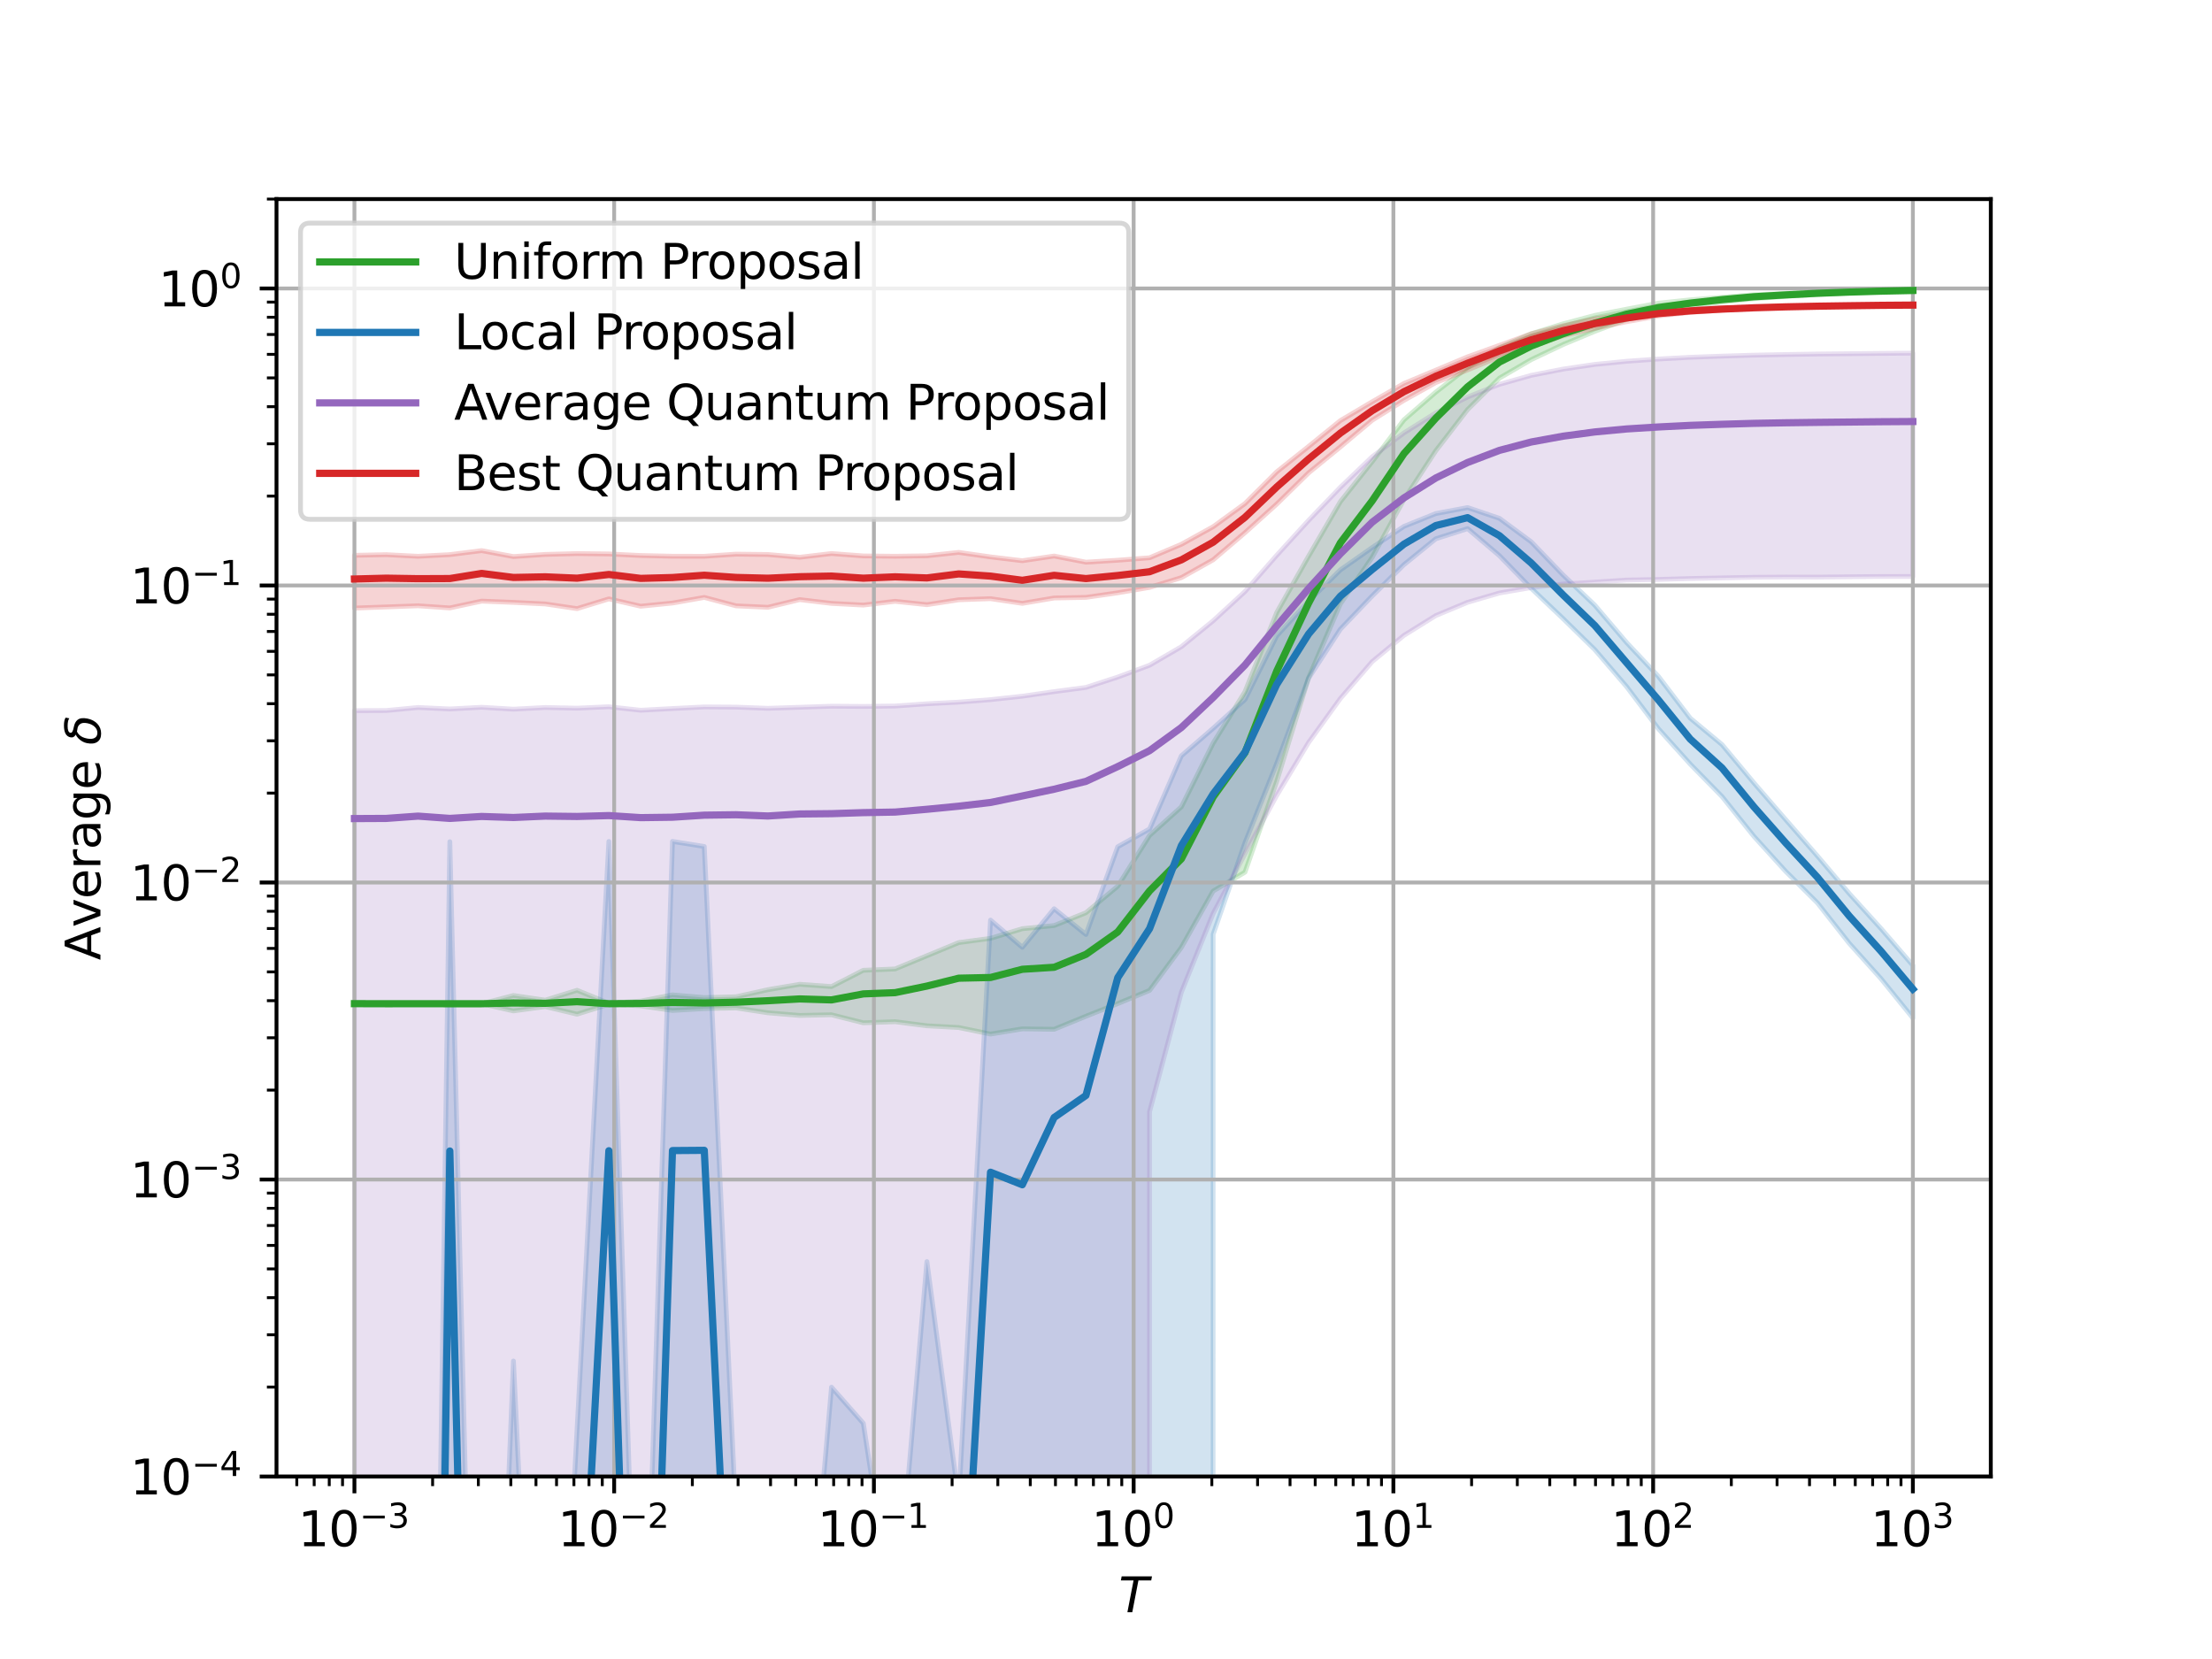 <?xml version="1.0" encoding="utf-8" standalone="no"?>
<!DOCTYPE svg PUBLIC "-//W3C//DTD SVG 1.1//EN"
  "http://www.w3.org/Graphics/SVG/1.1/DTD/svg11.dtd">
<svg xmlns:xlink="http://www.w3.org/1999/xlink" width="460.8pt" height="345.6pt" viewBox="0 0 460.8 345.6" xmlns="http://www.w3.org/2000/svg" version="1.1">
 <defs>
  <style type="text/css">*{stroke-linejoin: round; stroke-linecap: butt}</style>
 </defs>
 <g id="figure_1">
  <g id="patch_1">
   <path d="M 0 345.6 
L 460.8 345.6 
L 460.8 0 
L 0 0 
z
" style="fill: #ffffff"/>
  </g>
  <g id="axes_1">
   <g id="patch_2">
    <path d="M 57.6 307.584 
L 414.72 307.584 
L 414.72 41.472 
L 57.6 41.472 
z
" style="fill: #ffffff"/>
   </g>
   <g id="PolyCollection_1">
    <defs>
     <path id="made7aadeff" d="M 73.833 -136.7 
L 73.833 -136.338 
L 80.458 -136.501 
L 87.084 -136.46 
L 93.71 -136.501 
L 100.335 -136.501 
L 106.961 -135.008 
L 113.586 -135.92 
L 120.212 -134.324 
L 126.838 -136.413 
L 133.463 -136.062 
L 140.089 -135.105 
L 146.714 -135.492 
L 153.34 -135.635 
L 159.966 -134.613 
L 166.591 -134.063 
L 173.217 -134.203 
L 179.842 -132.528 
L 186.468 -132.76 
L 193.094 -131.908 
L 199.719 -131.544 
L 206.345 -130.191 
L 212.97 -131.27 
L 219.596 -131.178 
L 226.222 -133.892 
L 232.847 -136.533 
L 239.473 -139.272 
L 246.098 -148.226 
L 252.724 -159.976 
L 259.35 -163.905 
L 265.975 -182.846 
L 272.601 -204.387 
L 279.226 -219.803 
L 285.852 -229.493 
L 292.478 -241.545 
L 299.103 -251.687 
L 305.729 -260.28 
L 312.354 -266.824 
L 318.98 -270.679 
L 325.606 -273.821 
L 332.231 -276.579 
L 338.857 -279.059 
L 345.482 -280.573 
L 352.108 -281.748 
L 358.734 -282.681 
L 365.359 -283.364 
L 371.985 -283.861 
L 378.61 -284.29 
L 385.236 -284.57 
L 391.862 -284.815 
L 398.487 -284.998 
L 398.487 -285.181 
L 398.487 -285.181 
L 391.862 -285.082 
L 385.236 -284.941 
L 378.61 -284.714 
L 371.985 -284.468 
L 365.359 -284.194 
L 358.734 -283.682 
L 352.108 -283.137 
L 345.482 -282.446 
L 338.857 -281.201 
L 332.231 -279.897 
L 325.606 -278.14 
L 318.98 -276.074 
L 312.354 -273.162 
L 305.729 -269.039 
L 299.103 -263.916 
L 292.478 -258.154 
L 285.852 -249.429 
L 279.226 -241.108 
L 272.601 -229.739 
L 265.975 -218.02 
L 259.35 -201.494 
L 252.724 -190.805 
L 246.098 -177.518 
L 239.473 -171.559 
L 232.847 -160.995 
L 226.222 -155.465 
L 219.596 -152.791 
L 212.97 -152.138 
L 206.345 -150.133 
L 199.719 -149.243 
L 193.094 -146.502 
L 186.468 -143.752 
L 179.842 -143.474 
L 173.217 -140.08 
L 166.591 -140.557 
L 159.966 -139.43 
L 153.34 -137.952 
L 146.714 -137.785 
L 140.089 -138.345 
L 133.463 -137.054 
L 126.838 -136.608 
L 120.212 -139.31 
L 113.586 -137.246 
L 106.961 -138.22 
L 100.335 -136.501 
L 93.71 -136.501 
L 87.084 -136.551 
L 80.458 -136.501 
L 73.833 -136.7 
z
" style="stroke: #2ca02c; stroke-opacity: 0.2"/>
    </defs>
    <g clip-path="url(#p0e38134623)">
     <use xlink:href="#made7aadeff" x="0" y="345.6" style="fill: #2ca02c; fill-opacity: 0.2; stroke: #2ca02c; stroke-opacity: 0.2"/>
    </g>
   </g>
   <g id="PolyCollection_2">
    <path d="M 73.833 574.891 
L 73.833 61931.788 
L 80.458 61931.788 
L 87.084 61931.788 
L 93.71 61931.788 
L 100.335 61931.788 
L 106.961 61931.788 
L 113.586 61931.788 
L 120.212 61931.788 
L 126.838 61931.788 
L 133.463 61931.788 
L 140.089 61931.788 
L 146.714 61931.788 
L 153.34 61931.788 
L 159.966 61931.788 
L 166.591 61931.788 
L 173.217 61931.788 
L 179.842 61931.788 
L 186.468 61931.788 
L 193.094 61931.788 
L 199.719 61931.788 
L 206.345 61931.788 
L 212.97 61931.788 
L 219.596 61931.788 
L 226.222 61931.788 
L 232.847 61931.788 
L 239.473 61931.788 
L 246.098 61931.788 
L 252.724 194.631 
L 259.35 175.574 
L 265.975 159.011 
L 272.601 141.296 
L 279.226 131.074 
L 285.852 124.145 
L 292.478 117.628 
L 299.103 112.24 
L 305.729 110.122 
L 312.354 115.756 
L 318.98 122.558 
L 325.606 128.861 
L 332.231 135.342 
L 338.857 143.054 
L 345.482 151.821 
L 352.108 159.179 
L 358.734 165.943 
L 365.359 174.216 
L 371.985 181.518 
L 378.61 188.095 
L 385.236 196.517 
L 391.862 203.9 
L 398.487 212.079 
L 398.487 201.114 
L 398.487 201.114 
L 391.862 193.449 
L 385.236 186.138 
L 378.61 178.32 
L 371.985 170.73 
L 365.359 163.074 
L 358.734 155.116 
L 352.108 149.609 
L 345.482 140.911 
L 338.857 133.86 
L 332.231 126.076 
L 325.606 119.762 
L 318.98 112.869 
L 312.354 107.975 
L 305.729 105.732 
L 299.103 106.98 
L 292.478 109.651 
L 285.852 114.068 
L 279.226 118.723 
L 272.601 125.228 
L 265.975 132.437 
L 259.35 145.719 
L 252.724 151.715 
L 246.098 157.447 
L 239.473 172.689 
L 232.847 176.395 
L 226.222 194.668 
L 219.596 189.308 
L 212.97 197.338 
L 206.345 191.673 
L 199.719 312.486 
L 193.094 262.812 
L 186.468 339.449 
L 179.842 296.485 
L 173.217 288.977 
L 166.591 365.122 
L 159.966 323.342 
L 153.34 316.351 
L 146.714 176.337 
L 140.089 175.281 
L 133.463 381.227 
L 126.838 175.287 
L 120.212 297.833 
L 113.586 421.78 
L 106.961 283.527 
L 100.335 446.839 
L 93.71 175.343 
L 87.084 626.989 
L 80.458 499.422 
L 73.833 574.891 
z
" clip-path="url(#p0e38134623)" style="fill: #1f77b4; fill-opacity: 0.2; stroke: #1f77b4; stroke-opacity: 0.2"/>
   </g>
   <g id="PolyCollection_3">
    <path d="M 73.833 148.043 
L 73.833 61931.788 
L 80.458 61931.788 
L 87.084 61931.788 
L 93.71 61931.788 
L 100.335 61931.788 
L 106.961 61931.788 
L 113.586 61931.788 
L 120.212 61931.788 
L 126.838 61931.788 
L 133.463 61931.788 
L 140.089 61931.788 
L 146.714 61931.788 
L 153.34 61931.788 
L 159.966 61931.788 
L 166.591 61931.788 
L 173.217 61931.788 
L 179.842 61931.788 
L 186.468 61931.788 
L 193.094 61931.788 
L 199.719 61931.788 
L 206.345 61931.788 
L 212.97 61931.788 
L 219.596 61931.788 
L 226.222 61931.788 
L 232.847 61931.788 
L 239.473 231.616 
L 246.098 206.708 
L 252.724 190.283 
L 259.35 177.891 
L 265.975 165.689 
L 272.601 154.676 
L 279.226 145.506 
L 285.852 137.829 
L 292.478 132.352 
L 299.103 128.236 
L 305.729 125.471 
L 312.354 123.534 
L 318.98 122.403 
L 325.606 121.676 
L 332.231 121.266 
L 338.857 120.837 
L 345.482 120.709 
L 352.108 120.516 
L 358.734 120.384 
L 365.359 120.259 
L 371.985 120.215 
L 378.61 120.226 
L 385.236 120.156 
L 391.862 120.098 
L 398.487 120.088 
L 398.487 73.565 
L 398.487 73.565 
L 391.862 73.615 
L 385.236 73.682 
L 378.61 73.748 
L 371.985 73.853 
L 365.359 73.984 
L 358.734 74.188 
L 352.108 74.432 
L 345.482 74.789 
L 338.857 75.257 
L 332.231 75.914 
L 325.606 76.888 
L 318.98 78.19 
L 312.354 80.06 
L 305.729 82.701 
L 299.103 86.018 
L 292.478 90.168 
L 285.852 95.156 
L 279.226 101.508 
L 272.601 108.409 
L 265.975 115.667 
L 259.35 123.225 
L 252.724 129.319 
L 246.098 134.719 
L 239.473 138.583 
L 232.847 141.044 
L 226.222 143.203 
L 219.596 144.076 
L 212.97 145.032 
L 206.345 145.747 
L 199.719 146.265 
L 193.094 146.611 
L 186.468 147.078 
L 179.842 147.158 
L 173.217 147.115 
L 166.591 147.336 
L 159.966 147.551 
L 153.34 147.305 
L 146.714 147.264 
L 140.089 147.598 
L 133.463 147.957 
L 126.838 147.225 
L 120.212 147.522 
L 113.586 147.381 
L 106.961 147.73 
L 100.335 147.333 
L 93.71 147.691 
L 87.084 147.38 
L 80.458 148.017 
L 73.833 148.043 
z
" clip-path="url(#p0e38134623)" style="fill: #9467bd; fill-opacity: 0.2; stroke: #9467bd; stroke-opacity: 0.2"/>
   </g>
   <g id="PolyCollection_4">
    <defs>
     <path id="m98406ab8fe" d="M 73.833 -229.92 
L 73.833 -218.928 
L 80.458 -219.16 
L 87.084 -219.401 
L 93.71 -218.953 
L 100.335 -220.375 
L 106.961 -220.112 
L 113.586 -219.783 
L 120.212 -218.809 
L 126.838 -220.84 
L 133.463 -219.309 
L 140.089 -219.976 
L 146.714 -221.144 
L 153.34 -219.387 
L 159.966 -219.087 
L 166.591 -220.69 
L 173.217 -219.901 
L 179.842 -219.548 
L 186.468 -220.336 
L 193.094 -219.632 
L 199.719 -220.652 
L 206.345 -220.884 
L 212.97 -219.907 
L 219.596 -221.026 
L 226.222 -221.152 
L 232.847 -222.109 
L 239.473 -223.235 
L 246.098 -225.268 
L 252.724 -228.98 
L 259.35 -234.633 
L 265.975 -240.594 
L 272.601 -247.088 
L 279.226 -252.499 
L 285.852 -258.062 
L 292.478 -262.204 
L 299.103 -265.903 
L 305.729 -268.543 
L 312.354 -271.274 
L 318.98 -273.494 
L 325.606 -275.64 
L 332.231 -277.216 
L 338.857 -278.584 
L 345.482 -279.773 
L 352.108 -280.529 
L 358.734 -280.979 
L 365.359 -281.341 
L 371.985 -281.554 
L 378.61 -281.735 
L 385.236 -281.852 
L 391.862 -281.953 
L 398.487 -282.007 
L 398.487 -282.08 
L 398.487 -282.08 
L 391.862 -282.037 
L 385.236 -281.971 
L 378.61 -281.896 
L 371.985 -281.799 
L 365.359 -281.625 
L 358.734 -281.441 
L 352.108 -281.146 
L 345.482 -280.776 
L 338.857 -280.115 
L 332.231 -279.163 
L 325.606 -277.737 
L 318.98 -276.068 
L 312.354 -273.656 
L 305.729 -271.272 
L 299.103 -268.491 
L 292.478 -265.717 
L 285.852 -261.909 
L 279.226 -257.98 
L 272.601 -252.595 
L 265.975 -247.313 
L 259.35 -240.696 
L 252.724 -235.88 
L 246.098 -232.215 
L 239.473 -229.402 
L 232.847 -228.895 
L 226.222 -228.489 
L 219.596 -229.768 
L 212.97 -228.792 
L 206.345 -229.588 
L 199.719 -230.531 
L 193.094 -229.819 
L 186.468 -229.723 
L 179.842 -229.792 
L 173.217 -230.291 
L 166.591 -229.511 
L 159.966 -230.089 
L 153.34 -230.163 
L 146.714 -229.718 
L 140.089 -229.729 
L 133.463 -229.878 
L 126.838 -230.206 
L 120.212 -230.283 
L 113.586 -230.106 
L 106.961 -229.657 
L 100.335 -230.896 
L 93.71 -230.062 
L 87.084 -229.716 
L 80.458 -230.055 
L 73.833 -229.92 
z
" style="stroke: #d62728; stroke-opacity: 0.2"/>
    </defs>
    <g clip-path="url(#p0e38134623)">
     <use xlink:href="#m98406ab8fe" x="0" y="345.6" style="fill: #d62728; fill-opacity: 0.2; stroke: #d62728; stroke-opacity: 0.2"/>
    </g>
   </g>
   <g id="matplotlib.axis_1">
    <g id="xtick_1">
     <g id="line2d_1">
      <path d="M 73.833 307.584 
L 73.833 41.472 
" clip-path="url(#p0e38134623)" style="fill: none; stroke: #b0b0b0; stroke-width: 0.8; stroke-linecap: square"/>
     </g>
     <g id="line2d_2">
      <defs>
       <path id="m5e1230855e" d="M 0 0 
L 0 3.5 
" style="stroke: #000000; stroke-width: 0.8"/>
      </defs>
      <g>
       <use xlink:href="#m5e1230855e" x="73.833" y="307.584" style="stroke: #000000; stroke-width: 0.8"/>
      </g>
     </g>
     <g id="text_1">
      <!-- $\mathdefault{10^{-3}}$ -->
      <g transform="translate(62.083 322.182)scale(0.1 -0.1)">
       <defs>
        <path id="DejaVuSans-31" d="M 794 531 
L 1825 531 
L 1825 4091 
L 703 3866 
L 703 4441 
L 1819 4666 
L 2450 4666 
L 2450 531 
L 3481 531 
L 3481 0 
L 794 0 
L 794 531 
z
" transform="scale(0.016)"/>
        <path id="DejaVuSans-30" d="M 2034 4250 
Q 1547 4250 1301 3770 
Q 1056 3291 1056 2328 
Q 1056 1369 1301 889 
Q 1547 409 2034 409 
Q 2525 409 2770 889 
Q 3016 1369 3016 2328 
Q 3016 3291 2770 3770 
Q 2525 4250 2034 4250 
z
M 2034 4750 
Q 2819 4750 3233 4129 
Q 3647 3509 3647 2328 
Q 3647 1150 3233 529 
Q 2819 -91 2034 -91 
Q 1250 -91 836 529 
Q 422 1150 422 2328 
Q 422 3509 836 4129 
Q 1250 4750 2034 4750 
z
" transform="scale(0.016)"/>
        <path id="DejaVuSans-2212" d="M 678 2272 
L 4684 2272 
L 4684 1741 
L 678 1741 
L 678 2272 
z
" transform="scale(0.016)"/>
        <path id="DejaVuSans-33" d="M 2597 2516 
Q 3050 2419 3304 2112 
Q 3559 1806 3559 1356 
Q 3559 666 3084 287 
Q 2609 -91 1734 -91 
Q 1441 -91 1130 -33 
Q 819 25 488 141 
L 488 750 
Q 750 597 1062 519 
Q 1375 441 1716 441 
Q 2309 441 2620 675 
Q 2931 909 2931 1356 
Q 2931 1769 2642 2001 
Q 2353 2234 1838 2234 
L 1294 2234 
L 1294 2753 
L 1863 2753 
Q 2328 2753 2575 2939 
Q 2822 3125 2822 3475 
Q 2822 3834 2567 4026 
Q 2313 4219 1838 4219 
Q 1578 4219 1281 4162 
Q 984 4106 628 3988 
L 628 4550 
Q 988 4650 1302 4700 
Q 1616 4750 1894 4750 
Q 2613 4750 3031 4423 
Q 3450 4097 3450 3541 
Q 3450 3153 3228 2886 
Q 3006 2619 2597 2516 
z
" transform="scale(0.016)"/>
       </defs>
       <use xlink:href="#DejaVuSans-31" transform="translate(0 0.766)"/>
       <use xlink:href="#DejaVuSans-30" transform="translate(63.623 0.766)"/>
       <use xlink:href="#DejaVuSans-2212" transform="translate(128.203 39.047)scale(0.7)"/>
       <use xlink:href="#DejaVuSans-33" transform="translate(186.855 39.047)scale(0.7)"/>
      </g>
     </g>
    </g>
    <g id="xtick_2">
     <g id="line2d_3">
      <path d="M 127.942 307.584 
L 127.942 41.472 
" clip-path="url(#p0e38134623)" style="fill: none; stroke: #b0b0b0; stroke-width: 0.8; stroke-linecap: square"/>
     </g>
     <g id="line2d_4">
      <g>
       <use xlink:href="#m5e1230855e" x="127.942" y="307.584" style="stroke: #000000; stroke-width: 0.8"/>
      </g>
     </g>
     <g id="text_2">
      <!-- $\mathdefault{10^{-2}}$ -->
      <g transform="translate(116.192 322.182)scale(0.1 -0.1)">
       <defs>
        <path id="DejaVuSans-32" d="M 1228 531 
L 3431 531 
L 3431 0 
L 469 0 
L 469 531 
Q 828 903 1448 1529 
Q 2069 2156 2228 2338 
Q 2531 2678 2651 2914 
Q 2772 3150 2772 3378 
Q 2772 3750 2511 3984 
Q 2250 4219 1831 4219 
Q 1534 4219 1204 4116 
Q 875 4013 500 3803 
L 500 4441 
Q 881 4594 1212 4672 
Q 1544 4750 1819 4750 
Q 2544 4750 2975 4387 
Q 3406 4025 3406 3419 
Q 3406 3131 3298 2873 
Q 3191 2616 2906 2266 
Q 2828 2175 2409 1742 
Q 1991 1309 1228 531 
z
" transform="scale(0.016)"/>
       </defs>
       <use xlink:href="#DejaVuSans-31" transform="translate(0 0.766)"/>
       <use xlink:href="#DejaVuSans-30" transform="translate(63.623 0.766)"/>
       <use xlink:href="#DejaVuSans-2212" transform="translate(128.203 39.047)scale(0.7)"/>
       <use xlink:href="#DejaVuSans-32" transform="translate(186.855 39.047)scale(0.7)"/>
      </g>
     </g>
    </g>
    <g id="xtick_3">
     <g id="line2d_5">
      <path d="M 182.051 307.584 
L 182.051 41.472 
" clip-path="url(#p0e38134623)" style="fill: none; stroke: #b0b0b0; stroke-width: 0.8; stroke-linecap: square"/>
     </g>
     <g id="line2d_6">
      <g>
       <use xlink:href="#m5e1230855e" x="182.051" y="307.584" style="stroke: #000000; stroke-width: 0.8"/>
      </g>
     </g>
     <g id="text_3">
      <!-- $\mathdefault{10^{-1}}$ -->
      <g transform="translate(170.301 322.182)scale(0.1 -0.1)">
       <use xlink:href="#DejaVuSans-31" transform="translate(0 0.684)"/>
       <use xlink:href="#DejaVuSans-30" transform="translate(63.623 0.684)"/>
       <use xlink:href="#DejaVuSans-2212" transform="translate(128.203 38.966)scale(0.7)"/>
       <use xlink:href="#DejaVuSans-31" transform="translate(186.855 38.966)scale(0.7)"/>
      </g>
     </g>
    </g>
    <g id="xtick_4">
     <g id="line2d_7">
      <path d="M 236.16 307.584 
L 236.16 41.472 
" clip-path="url(#p0e38134623)" style="fill: none; stroke: #b0b0b0; stroke-width: 0.8; stroke-linecap: square"/>
     </g>
     <g id="line2d_8">
      <g>
       <use xlink:href="#m5e1230855e" x="236.16" y="307.584" style="stroke: #000000; stroke-width: 0.8"/>
      </g>
     </g>
     <g id="text_4">
      <!-- $\mathdefault{10^{0}}$ -->
      <g transform="translate(227.36 322.182)scale(0.1 -0.1)">
       <use xlink:href="#DejaVuSans-31" transform="translate(0 0.766)"/>
       <use xlink:href="#DejaVuSans-30" transform="translate(63.623 0.766)"/>
       <use xlink:href="#DejaVuSans-30" transform="translate(128.203 39.047)scale(0.7)"/>
      </g>
     </g>
    </g>
    <g id="xtick_5">
     <g id="line2d_9">
      <path d="M 290.269 307.584 
L 290.269 41.472 
" clip-path="url(#p0e38134623)" style="fill: none; stroke: #b0b0b0; stroke-width: 0.8; stroke-linecap: square"/>
     </g>
     <g id="line2d_10">
      <g>
       <use xlink:href="#m5e1230855e" x="290.269" y="307.584" style="stroke: #000000; stroke-width: 0.8"/>
      </g>
     </g>
     <g id="text_5">
      <!-- $\mathdefault{10^{1}}$ -->
      <g transform="translate(281.469 322.182)scale(0.1 -0.1)">
       <use xlink:href="#DejaVuSans-31" transform="translate(0 0.684)"/>
       <use xlink:href="#DejaVuSans-30" transform="translate(63.623 0.684)"/>
       <use xlink:href="#DejaVuSans-31" transform="translate(128.203 38.966)scale(0.7)"/>
      </g>
     </g>
    </g>
    <g id="xtick_6">
     <g id="line2d_11">
      <path d="M 344.378 307.584 
L 344.378 41.472 
" clip-path="url(#p0e38134623)" style="fill: none; stroke: #b0b0b0; stroke-width: 0.8; stroke-linecap: square"/>
     </g>
     <g id="line2d_12">
      <g>
       <use xlink:href="#m5e1230855e" x="344.378" y="307.584" style="stroke: #000000; stroke-width: 0.8"/>
      </g>
     </g>
     <g id="text_6">
      <!-- $\mathdefault{10^{2}}$ -->
      <g transform="translate(335.578 322.182)scale(0.1 -0.1)">
       <use xlink:href="#DejaVuSans-31" transform="translate(0 0.766)"/>
       <use xlink:href="#DejaVuSans-30" transform="translate(63.623 0.766)"/>
       <use xlink:href="#DejaVuSans-32" transform="translate(128.203 39.047)scale(0.7)"/>
      </g>
     </g>
    </g>
    <g id="xtick_7">
     <g id="line2d_13">
      <path d="M 398.487 307.584 
L 398.487 41.472 
" clip-path="url(#p0e38134623)" style="fill: none; stroke: #b0b0b0; stroke-width: 0.8; stroke-linecap: square"/>
     </g>
     <g id="line2d_14">
      <g>
       <use xlink:href="#m5e1230855e" x="398.487" y="307.584" style="stroke: #000000; stroke-width: 0.8"/>
      </g>
     </g>
     <g id="text_7">
      <!-- $\mathdefault{10^{3}}$ -->
      <g transform="translate(389.687 322.182)scale(0.1 -0.1)">
       <use xlink:href="#DejaVuSans-31" transform="translate(0 0.766)"/>
       <use xlink:href="#DejaVuSans-30" transform="translate(63.623 0.766)"/>
       <use xlink:href="#DejaVuSans-33" transform="translate(128.203 39.047)scale(0.7)"/>
      </g>
     </g>
    </g>
    <g id="xtick_8">
     <g id="line2d_15">
      <defs>
       <path id="m617df04d32" d="M 0 0 
L 0 2 
" style="stroke: #000000; stroke-width: 0.6"/>
      </defs>
      <g>
       <use xlink:href="#m617df04d32" x="61.829" y="307.584" style="stroke: #000000; stroke-width: 0.6"/>
      </g>
     </g>
    </g>
    <g id="xtick_9">
     <g id="line2d_16">
      <g>
       <use xlink:href="#m617df04d32" x="65.451" y="307.584" style="stroke: #000000; stroke-width: 0.6"/>
      </g>
     </g>
    </g>
    <g id="xtick_10">
     <g id="line2d_17">
      <g>
       <use xlink:href="#m617df04d32" x="68.589" y="307.584" style="stroke: #000000; stroke-width: 0.6"/>
      </g>
     </g>
    </g>
    <g id="xtick_11">
     <g id="line2d_18">
      <g>
       <use xlink:href="#m617df04d32" x="71.357" y="307.584" style="stroke: #000000; stroke-width: 0.6"/>
      </g>
     </g>
    </g>
    <g id="xtick_12">
     <g id="line2d_19">
      <g>
       <use xlink:href="#m617df04d32" x="90.121" y="307.584" style="stroke: #000000; stroke-width: 0.6"/>
      </g>
     </g>
    </g>
    <g id="xtick_13">
     <g id="line2d_20">
      <g>
       <use xlink:href="#m617df04d32" x="99.649" y="307.584" style="stroke: #000000; stroke-width: 0.6"/>
      </g>
     </g>
    </g>
    <g id="xtick_14">
     <g id="line2d_21">
      <g>
       <use xlink:href="#m617df04d32" x="106.41" y="307.584" style="stroke: #000000; stroke-width: 0.6"/>
      </g>
     </g>
    </g>
    <g id="xtick_15">
     <g id="line2d_22">
      <g>
       <use xlink:href="#m617df04d32" x="111.653" y="307.584" style="stroke: #000000; stroke-width: 0.6"/>
      </g>
     </g>
    </g>
    <g id="xtick_16">
     <g id="line2d_23">
      <g>
       <use xlink:href="#m617df04d32" x="115.938" y="307.584" style="stroke: #000000; stroke-width: 0.6"/>
      </g>
     </g>
    </g>
    <g id="xtick_17">
     <g id="line2d_24">
      <g>
       <use xlink:href="#m617df04d32" x="119.56" y="307.584" style="stroke: #000000; stroke-width: 0.6"/>
      </g>
     </g>
    </g>
    <g id="xtick_18">
     <g id="line2d_25">
      <g>
       <use xlink:href="#m617df04d32" x="122.698" y="307.584" style="stroke: #000000; stroke-width: 0.6"/>
      </g>
     </g>
    </g>
    <g id="xtick_19">
     <g id="line2d_26">
      <g>
       <use xlink:href="#m617df04d32" x="125.466" y="307.584" style="stroke: #000000; stroke-width: 0.6"/>
      </g>
     </g>
    </g>
    <g id="xtick_20">
     <g id="line2d_27">
      <g>
       <use xlink:href="#m617df04d32" x="144.23" y="307.584" style="stroke: #000000; stroke-width: 0.6"/>
      </g>
     </g>
    </g>
    <g id="xtick_21">
     <g id="line2d_28">
      <g>
       <use xlink:href="#m617df04d32" x="153.758" y="307.584" style="stroke: #000000; stroke-width: 0.6"/>
      </g>
     </g>
    </g>
    <g id="xtick_22">
     <g id="line2d_29">
      <g>
       <use xlink:href="#m617df04d32" x="160.519" y="307.584" style="stroke: #000000; stroke-width: 0.6"/>
      </g>
     </g>
    </g>
    <g id="xtick_23">
     <g id="line2d_30">
      <g>
       <use xlink:href="#m617df04d32" x="165.762" y="307.584" style="stroke: #000000; stroke-width: 0.6"/>
      </g>
     </g>
    </g>
    <g id="xtick_24">
     <g id="line2d_31">
      <g>
       <use xlink:href="#m617df04d32" x="170.047" y="307.584" style="stroke: #000000; stroke-width: 0.6"/>
      </g>
     </g>
    </g>
    <g id="xtick_25">
     <g id="line2d_32">
      <g>
       <use xlink:href="#m617df04d32" x="173.669" y="307.584" style="stroke: #000000; stroke-width: 0.6"/>
      </g>
     </g>
    </g>
    <g id="xtick_26">
     <g id="line2d_33">
      <g>
       <use xlink:href="#m617df04d32" x="176.807" y="307.584" style="stroke: #000000; stroke-width: 0.6"/>
      </g>
     </g>
    </g>
    <g id="xtick_27">
     <g id="line2d_34">
      <g>
       <use xlink:href="#m617df04d32" x="179.575" y="307.584" style="stroke: #000000; stroke-width: 0.6"/>
      </g>
     </g>
    </g>
    <g id="xtick_28">
     <g id="line2d_35">
      <g>
       <use xlink:href="#m617df04d32" x="198.339" y="307.584" style="stroke: #000000; stroke-width: 0.6"/>
      </g>
     </g>
    </g>
    <g id="xtick_29">
     <g id="line2d_36">
      <g>
       <use xlink:href="#m617df04d32" x="207.868" y="307.584" style="stroke: #000000; stroke-width: 0.6"/>
      </g>
     </g>
    </g>
    <g id="xtick_30">
     <g id="line2d_37">
      <g>
       <use xlink:href="#m617df04d32" x="214.628" y="307.584" style="stroke: #000000; stroke-width: 0.6"/>
      </g>
     </g>
    </g>
    <g id="xtick_31">
     <g id="line2d_38">
      <g>
       <use xlink:href="#m617df04d32" x="219.872" y="307.584" style="stroke: #000000; stroke-width: 0.6"/>
      </g>
     </g>
    </g>
    <g id="xtick_32">
     <g id="line2d_39">
      <g>
       <use xlink:href="#m617df04d32" x="224.156" y="307.584" style="stroke: #000000; stroke-width: 0.6"/>
      </g>
     </g>
    </g>
    <g id="xtick_33">
     <g id="line2d_40">
      <g>
       <use xlink:href="#m617df04d32" x="227.778" y="307.584" style="stroke: #000000; stroke-width: 0.6"/>
      </g>
     </g>
    </g>
    <g id="xtick_34">
     <g id="line2d_41">
      <g>
       <use xlink:href="#m617df04d32" x="230.916" y="307.584" style="stroke: #000000; stroke-width: 0.6"/>
      </g>
     </g>
    </g>
    <g id="xtick_35">
     <g id="line2d_42">
      <g>
       <use xlink:href="#m617df04d32" x="233.684" y="307.584" style="stroke: #000000; stroke-width: 0.6"/>
      </g>
     </g>
    </g>
    <g id="xtick_36">
     <g id="line2d_43">
      <g>
       <use xlink:href="#m617df04d32" x="252.448" y="307.584" style="stroke: #000000; stroke-width: 0.6"/>
      </g>
     </g>
    </g>
    <g id="xtick_37">
     <g id="line2d_44">
      <g>
       <use xlink:href="#m617df04d32" x="261.977" y="307.584" style="stroke: #000000; stroke-width: 0.6"/>
      </g>
     </g>
    </g>
    <g id="xtick_38">
     <g id="line2d_45">
      <g>
       <use xlink:href="#m617df04d32" x="268.737" y="307.584" style="stroke: #000000; stroke-width: 0.6"/>
      </g>
     </g>
    </g>
    <g id="xtick_39">
     <g id="line2d_46">
      <g>
       <use xlink:href="#m617df04d32" x="273.981" y="307.584" style="stroke: #000000; stroke-width: 0.6"/>
      </g>
     </g>
    </g>
    <g id="xtick_40">
     <g id="line2d_47">
      <g>
       <use xlink:href="#m617df04d32" x="278.265" y="307.584" style="stroke: #000000; stroke-width: 0.6"/>
      </g>
     </g>
    </g>
    <g id="xtick_41">
     <g id="line2d_48">
      <g>
       <use xlink:href="#m617df04d32" x="281.887" y="307.584" style="stroke: #000000; stroke-width: 0.6"/>
      </g>
     </g>
    </g>
    <g id="xtick_42">
     <g id="line2d_49">
      <g>
       <use xlink:href="#m617df04d32" x="285.025" y="307.584" style="stroke: #000000; stroke-width: 0.6"/>
      </g>
     </g>
    </g>
    <g id="xtick_43">
     <g id="line2d_50">
      <g>
       <use xlink:href="#m617df04d32" x="287.793" y="307.584" style="stroke: #000000; stroke-width: 0.6"/>
      </g>
     </g>
    </g>
    <g id="xtick_44">
     <g id="line2d_51">
      <g>
       <use xlink:href="#m617df04d32" x="306.558" y="307.584" style="stroke: #000000; stroke-width: 0.6"/>
      </g>
     </g>
    </g>
    <g id="xtick_45">
     <g id="line2d_52">
      <g>
       <use xlink:href="#m617df04d32" x="316.086" y="307.584" style="stroke: #000000; stroke-width: 0.6"/>
      </g>
     </g>
    </g>
    <g id="xtick_46">
     <g id="line2d_53">
      <g>
       <use xlink:href="#m617df04d32" x="322.846" y="307.584" style="stroke: #000000; stroke-width: 0.6"/>
      </g>
     </g>
    </g>
    <g id="xtick_47">
     <g id="line2d_54">
      <g>
       <use xlink:href="#m617df04d32" x="328.09" y="307.584" style="stroke: #000000; stroke-width: 0.6"/>
      </g>
     </g>
    </g>
    <g id="xtick_48">
     <g id="line2d_55">
      <g>
       <use xlink:href="#m617df04d32" x="332.374" y="307.584" style="stroke: #000000; stroke-width: 0.6"/>
      </g>
     </g>
    </g>
    <g id="xtick_49">
     <g id="line2d_56">
      <g>
       <use xlink:href="#m617df04d32" x="335.997" y="307.584" style="stroke: #000000; stroke-width: 0.6"/>
      </g>
     </g>
    </g>
    <g id="xtick_50">
     <g id="line2d_57">
      <g>
       <use xlink:href="#m617df04d32" x="339.134" y="307.584" style="stroke: #000000; stroke-width: 0.6"/>
      </g>
     </g>
    </g>
    <g id="xtick_51">
     <g id="line2d_58">
      <g>
       <use xlink:href="#m617df04d32" x="341.902" y="307.584" style="stroke: #000000; stroke-width: 0.6"/>
      </g>
     </g>
    </g>
    <g id="xtick_52">
     <g id="line2d_59">
      <g>
       <use xlink:href="#m617df04d32" x="360.667" y="307.584" style="stroke: #000000; stroke-width: 0.6"/>
      </g>
     </g>
    </g>
    <g id="xtick_53">
     <g id="line2d_60">
      <g>
       <use xlink:href="#m617df04d32" x="370.195" y="307.584" style="stroke: #000000; stroke-width: 0.6"/>
      </g>
     </g>
    </g>
    <g id="xtick_54">
     <g id="line2d_61">
      <g>
       <use xlink:href="#m617df04d32" x="376.955" y="307.584" style="stroke: #000000; stroke-width: 0.6"/>
      </g>
     </g>
    </g>
    <g id="xtick_55">
     <g id="line2d_62">
      <g>
       <use xlink:href="#m617df04d32" x="382.199" y="307.584" style="stroke: #000000; stroke-width: 0.6"/>
      </g>
     </g>
    </g>
    <g id="xtick_56">
     <g id="line2d_63">
      <g>
       <use xlink:href="#m617df04d32" x="386.483" y="307.584" style="stroke: #000000; stroke-width: 0.6"/>
      </g>
     </g>
    </g>
    <g id="xtick_57">
     <g id="line2d_64">
      <g>
       <use xlink:href="#m617df04d32" x="390.106" y="307.584" style="stroke: #000000; stroke-width: 0.6"/>
      </g>
     </g>
    </g>
    <g id="xtick_58">
     <g id="line2d_65">
      <g>
       <use xlink:href="#m617df04d32" x="393.244" y="307.584" style="stroke: #000000; stroke-width: 0.6"/>
      </g>
     </g>
    </g>
    <g id="xtick_59">
     <g id="line2d_66">
      <g>
       <use xlink:href="#m617df04d32" x="396.011" y="307.584" style="stroke: #000000; stroke-width: 0.6"/>
      </g>
     </g>
    </g>
    <g id="text_8">
     <!-- $T$ -->
     <g transform="translate(233.06 335.861)scale(0.1 -0.1)">
      <defs>
       <path id="DejaVuSans-Oblique-54" d="M 378 4666 
L 4325 4666 
L 4225 4134 
L 2559 4134 
L 1759 0 
L 1125 0 
L 1925 4134 
L 275 4134 
L 378 4666 
z
" transform="scale(0.016)"/>
      </defs>
      <use xlink:href="#DejaVuSans-Oblique-54" transform="translate(0 0.094)"/>
     </g>
    </g>
   </g>
   <g id="matplotlib.axis_2">
    <g id="ytick_1">
     <g id="line2d_67">
      <path d="M 57.6 307.584 
L 414.72 307.584 
" clip-path="url(#p0e38134623)" style="fill: none; stroke: #b0b0b0; stroke-width: 0.8; stroke-linecap: square"/>
     </g>
     <g id="line2d_68">
      <defs>
       <path id="me783a000cc" d="M 0 0 
L -3.5 0 
" style="stroke: #000000; stroke-width: 0.8"/>
      </defs>
      <g>
       <use xlink:href="#me783a000cc" x="57.6" y="307.584" style="stroke: #000000; stroke-width: 0.8"/>
      </g>
     </g>
     <g id="text_9">
      <!-- $\mathdefault{10^{-4}}$ -->
      <g transform="translate(27.1 311.383)scale(0.1 -0.1)">
       <defs>
        <path id="DejaVuSans-34" d="M 2419 4116 
L 825 1625 
L 2419 1625 
L 2419 4116 
z
M 2253 4666 
L 3047 4666 
L 3047 1625 
L 3713 1625 
L 3713 1100 
L 3047 1100 
L 3047 0 
L 2419 0 
L 2419 1100 
L 313 1100 
L 313 1709 
L 2253 4666 
z
" transform="scale(0.016)"/>
       </defs>
       <use xlink:href="#DejaVuSans-31" transform="translate(0 0.684)"/>
       <use xlink:href="#DejaVuSans-30" transform="translate(63.623 0.684)"/>
       <use xlink:href="#DejaVuSans-2212" transform="translate(128.203 38.966)scale(0.7)"/>
       <use xlink:href="#DejaVuSans-34" transform="translate(186.855 38.966)scale(0.7)"/>
      </g>
     </g>
    </g>
    <g id="ytick_2">
     <g id="line2d_69">
      <path d="M 57.6 245.712 
L 414.72 245.712 
" clip-path="url(#p0e38134623)" style="fill: none; stroke: #b0b0b0; stroke-width: 0.8; stroke-linecap: square"/>
     </g>
     <g id="line2d_70">
      <g>
       <use xlink:href="#me783a000cc" x="57.6" y="245.712" style="stroke: #000000; stroke-width: 0.8"/>
      </g>
     </g>
     <g id="text_10">
      <!-- $\mathdefault{10^{-3}}$ -->
      <g transform="translate(27.1 249.512)scale(0.1 -0.1)">
       <use xlink:href="#DejaVuSans-31" transform="translate(0 0.766)"/>
       <use xlink:href="#DejaVuSans-30" transform="translate(63.623 0.766)"/>
       <use xlink:href="#DejaVuSans-2212" transform="translate(128.203 39.047)scale(0.7)"/>
       <use xlink:href="#DejaVuSans-33" transform="translate(186.855 39.047)scale(0.7)"/>
      </g>
     </g>
    </g>
    <g id="ytick_3">
     <g id="line2d_71">
      <path d="M 57.6 183.841 
L 414.72 183.841 
" clip-path="url(#p0e38134623)" style="fill: none; stroke: #b0b0b0; stroke-width: 0.8; stroke-linecap: square"/>
     </g>
     <g id="line2d_72">
      <g>
       <use xlink:href="#me783a000cc" x="57.6" y="183.841" style="stroke: #000000; stroke-width: 0.8"/>
      </g>
     </g>
     <g id="text_11">
      <!-- $\mathdefault{10^{-2}}$ -->
      <g transform="translate(27.1 187.64)scale(0.1 -0.1)">
       <use xlink:href="#DejaVuSans-31" transform="translate(0 0.766)"/>
       <use xlink:href="#DejaVuSans-30" transform="translate(63.623 0.766)"/>
       <use xlink:href="#DejaVuSans-2212" transform="translate(128.203 39.047)scale(0.7)"/>
       <use xlink:href="#DejaVuSans-32" transform="translate(186.855 39.047)scale(0.7)"/>
      </g>
     </g>
    </g>
    <g id="ytick_4">
     <g id="line2d_73">
      <path d="M 57.6 121.969 
L 414.72 121.969 
" clip-path="url(#p0e38134623)" style="fill: none; stroke: #b0b0b0; stroke-width: 0.8; stroke-linecap: square"/>
     </g>
     <g id="line2d_74">
      <g>
       <use xlink:href="#me783a000cc" x="57.6" y="121.969" style="stroke: #000000; stroke-width: 0.8"/>
      </g>
     </g>
     <g id="text_12">
      <!-- $\mathdefault{10^{-1}}$ -->
      <g transform="translate(27.1 125.768)scale(0.1 -0.1)">
       <use xlink:href="#DejaVuSans-31" transform="translate(0 0.684)"/>
       <use xlink:href="#DejaVuSans-30" transform="translate(63.623 0.684)"/>
       <use xlink:href="#DejaVuSans-2212" transform="translate(128.203 38.966)scale(0.7)"/>
       <use xlink:href="#DejaVuSans-31" transform="translate(186.855 38.966)scale(0.7)"/>
      </g>
     </g>
    </g>
    <g id="ytick_5">
     <g id="line2d_75">
      <path d="M 57.6 60.097 
L 414.72 60.097 
" clip-path="url(#p0e38134623)" style="fill: none; stroke: #b0b0b0; stroke-width: 0.8; stroke-linecap: square"/>
     </g>
     <g id="line2d_76">
      <g>
       <use xlink:href="#me783a000cc" x="57.6" y="60.097" style="stroke: #000000; stroke-width: 0.8"/>
      </g>
     </g>
     <g id="text_13">
      <!-- $\mathdefault{10^{0}}$ -->
      <g transform="translate(33 63.896)scale(0.1 -0.1)">
       <use xlink:href="#DejaVuSans-31" transform="translate(0 0.766)"/>
       <use xlink:href="#DejaVuSans-30" transform="translate(63.623 0.766)"/>
       <use xlink:href="#DejaVuSans-30" transform="translate(128.203 39.047)scale(0.7)"/>
      </g>
     </g>
    </g>
    <g id="ytick_6">
     <g id="line2d_77">
      <defs>
       <path id="meafaf465f2" d="M 0 0 
L -2 0 
" style="stroke: #000000; stroke-width: 0.6"/>
      </defs>
      <g>
       <use xlink:href="#meafaf465f2" x="57.6" y="288.959" style="stroke: #000000; stroke-width: 0.6"/>
      </g>
     </g>
    </g>
    <g id="ytick_7">
     <g id="line2d_78">
      <g>
       <use xlink:href="#meafaf465f2" x="57.6" y="278.064" style="stroke: #000000; stroke-width: 0.6"/>
      </g>
     </g>
    </g>
    <g id="ytick_8">
     <g id="line2d_79">
      <g>
       <use xlink:href="#meafaf465f2" x="57.6" y="270.334" style="stroke: #000000; stroke-width: 0.6"/>
      </g>
     </g>
    </g>
    <g id="ytick_9">
     <g id="line2d_80">
      <g>
       <use xlink:href="#meafaf465f2" x="57.6" y="264.338" style="stroke: #000000; stroke-width: 0.6"/>
      </g>
     </g>
    </g>
    <g id="ytick_10">
     <g id="line2d_81">
      <g>
       <use xlink:href="#meafaf465f2" x="57.6" y="259.438" style="stroke: #000000; stroke-width: 0.6"/>
      </g>
     </g>
    </g>
    <g id="ytick_11">
     <g id="line2d_82">
      <g>
       <use xlink:href="#meafaf465f2" x="57.6" y="255.296" style="stroke: #000000; stroke-width: 0.6"/>
      </g>
     </g>
    </g>
    <g id="ytick_12">
     <g id="line2d_83">
      <g>
       <use xlink:href="#meafaf465f2" x="57.6" y="251.708" style="stroke: #000000; stroke-width: 0.6"/>
      </g>
     </g>
    </g>
    <g id="ytick_13">
     <g id="line2d_84">
      <g>
       <use xlink:href="#meafaf465f2" x="57.6" y="248.543" style="stroke: #000000; stroke-width: 0.6"/>
      </g>
     </g>
    </g>
    <g id="ytick_14">
     <g id="line2d_85">
      <g>
       <use xlink:href="#meafaf465f2" x="57.6" y="227.087" style="stroke: #000000; stroke-width: 0.6"/>
      </g>
     </g>
    </g>
    <g id="ytick_15">
     <g id="line2d_86">
      <g>
       <use xlink:href="#meafaf465f2" x="57.6" y="216.192" style="stroke: #000000; stroke-width: 0.6"/>
      </g>
     </g>
    </g>
    <g id="ytick_16">
     <g id="line2d_87">
      <g>
       <use xlink:href="#meafaf465f2" x="57.6" y="208.462" style="stroke: #000000; stroke-width: 0.6"/>
      </g>
     </g>
    </g>
    <g id="ytick_17">
     <g id="line2d_88">
      <g>
       <use xlink:href="#meafaf465f2" x="57.6" y="202.466" style="stroke: #000000; stroke-width: 0.6"/>
      </g>
     </g>
    </g>
    <g id="ytick_18">
     <g id="line2d_89">
      <g>
       <use xlink:href="#meafaf465f2" x="57.6" y="197.567" style="stroke: #000000; stroke-width: 0.6"/>
      </g>
     </g>
    </g>
    <g id="ytick_19">
     <g id="line2d_90">
      <g>
       <use xlink:href="#meafaf465f2" x="57.6" y="193.425" style="stroke: #000000; stroke-width: 0.6"/>
      </g>
     </g>
    </g>
    <g id="ytick_20">
     <g id="line2d_91">
      <g>
       <use xlink:href="#meafaf465f2" x="57.6" y="189.837" style="stroke: #000000; stroke-width: 0.6"/>
      </g>
     </g>
    </g>
    <g id="ytick_21">
     <g id="line2d_92">
      <g>
       <use xlink:href="#meafaf465f2" x="57.6" y="186.672" style="stroke: #000000; stroke-width: 0.6"/>
      </g>
     </g>
    </g>
    <g id="ytick_22">
     <g id="line2d_93">
      <g>
       <use xlink:href="#meafaf465f2" x="57.6" y="165.215" style="stroke: #000000; stroke-width: 0.6"/>
      </g>
     </g>
    </g>
    <g id="ytick_23">
     <g id="line2d_94">
      <g>
       <use xlink:href="#meafaf465f2" x="57.6" y="154.32" style="stroke: #000000; stroke-width: 0.6"/>
      </g>
     </g>
    </g>
    <g id="ytick_24">
     <g id="line2d_95">
      <g>
       <use xlink:href="#meafaf465f2" x="57.6" y="146.59" style="stroke: #000000; stroke-width: 0.6"/>
      </g>
     </g>
    </g>
    <g id="ytick_25">
     <g id="line2d_96">
      <g>
       <use xlink:href="#meafaf465f2" x="57.6" y="140.594" style="stroke: #000000; stroke-width: 0.6"/>
      </g>
     </g>
    </g>
    <g id="ytick_26">
     <g id="line2d_97">
      <g>
       <use xlink:href="#meafaf465f2" x="57.6" y="135.695" style="stroke: #000000; stroke-width: 0.6"/>
      </g>
     </g>
    </g>
    <g id="ytick_27">
     <g id="line2d_98">
      <g>
       <use xlink:href="#meafaf465f2" x="57.6" y="131.553" style="stroke: #000000; stroke-width: 0.6"/>
      </g>
     </g>
    </g>
    <g id="ytick_28">
     <g id="line2d_99">
      <g>
       <use xlink:href="#meafaf465f2" x="57.6" y="127.965" style="stroke: #000000; stroke-width: 0.6"/>
      </g>
     </g>
    </g>
    <g id="ytick_29">
     <g id="line2d_100">
      <g>
       <use xlink:href="#meafaf465f2" x="57.6" y="124.8" style="stroke: #000000; stroke-width: 0.6"/>
      </g>
     </g>
    </g>
    <g id="ytick_30">
     <g id="line2d_101">
      <g>
       <use xlink:href="#meafaf465f2" x="57.6" y="103.344" style="stroke: #000000; stroke-width: 0.6"/>
      </g>
     </g>
    </g>
    <g id="ytick_31">
     <g id="line2d_102">
      <g>
       <use xlink:href="#meafaf465f2" x="57.6" y="92.449" style="stroke: #000000; stroke-width: 0.6"/>
      </g>
     </g>
    </g>
    <g id="ytick_32">
     <g id="line2d_103">
      <g>
       <use xlink:href="#meafaf465f2" x="57.6" y="84.718" style="stroke: #000000; stroke-width: 0.6"/>
      </g>
     </g>
    </g>
    <g id="ytick_33">
     <g id="line2d_104">
      <g>
       <use xlink:href="#meafaf465f2" x="57.6" y="78.722" style="stroke: #000000; stroke-width: 0.6"/>
      </g>
     </g>
    </g>
    <g id="ytick_34">
     <g id="line2d_105">
      <g>
       <use xlink:href="#meafaf465f2" x="57.6" y="73.823" style="stroke: #000000; stroke-width: 0.6"/>
      </g>
     </g>
    </g>
    <g id="ytick_35">
     <g id="line2d_106">
      <g>
       <use xlink:href="#meafaf465f2" x="57.6" y="69.681" style="stroke: #000000; stroke-width: 0.6"/>
      </g>
     </g>
    </g>
    <g id="ytick_36">
     <g id="line2d_107">
      <g>
       <use xlink:href="#meafaf465f2" x="57.6" y="66.093" style="stroke: #000000; stroke-width: 0.6"/>
      </g>
     </g>
    </g>
    <g id="ytick_37">
     <g id="line2d_108">
      <g>
       <use xlink:href="#meafaf465f2" x="57.6" y="62.928" style="stroke: #000000; stroke-width: 0.6"/>
      </g>
     </g>
    </g>
    <g id="ytick_38">
     <g id="line2d_109">
      <g>
       <use xlink:href="#meafaf465f2" x="57.6" y="41.472" style="stroke: #000000; stroke-width: 0.6"/>
      </g>
     </g>
    </g>
    <g id="text_14">
     <!-- Average $\delta$ -->
     <g transform="translate(21 200.028)rotate(-90)scale(0.1 -0.1)">
      <defs>
       <path id="DejaVuSans-41" d="M 2188 4044 
L 1331 1722 
L 3047 1722 
L 2188 4044 
z
M 1831 4666 
L 2547 4666 
L 4325 0 
L 3669 0 
L 3244 1197 
L 1141 1197 
L 716 0 
L 50 0 
L 1831 4666 
z
" transform="scale(0.016)"/>
       <path id="DejaVuSans-76" d="M 191 3500 
L 800 3500 
L 1894 563 
L 2988 3500 
L 3597 3500 
L 2284 0 
L 1503 0 
L 191 3500 
z
" transform="scale(0.016)"/>
       <path id="DejaVuSans-65" d="M 3597 1894 
L 3597 1613 
L 953 1613 
Q 991 1019 1311 708 
Q 1631 397 2203 397 
Q 2534 397 2845 478 
Q 3156 559 3463 722 
L 3463 178 
Q 3153 47 2828 -22 
Q 2503 -91 2169 -91 
Q 1331 -91 842 396 
Q 353 884 353 1716 
Q 353 2575 817 3079 
Q 1281 3584 2069 3584 
Q 2775 3584 3186 3129 
Q 3597 2675 3597 1894 
z
M 3022 2063 
Q 3016 2534 2758 2815 
Q 2500 3097 2075 3097 
Q 1594 3097 1305 2825 
Q 1016 2553 972 2059 
L 3022 2063 
z
" transform="scale(0.016)"/>
       <path id="DejaVuSans-72" d="M 2631 2963 
Q 2534 3019 2420 3045 
Q 2306 3072 2169 3072 
Q 1681 3072 1420 2755 
Q 1159 2438 1159 1844 
L 1159 0 
L 581 0 
L 581 3500 
L 1159 3500 
L 1159 2956 
Q 1341 3275 1631 3429 
Q 1922 3584 2338 3584 
Q 2397 3584 2469 3576 
Q 2541 3569 2628 3553 
L 2631 2963 
z
" transform="scale(0.016)"/>
       <path id="DejaVuSans-61" d="M 2194 1759 
Q 1497 1759 1228 1600 
Q 959 1441 959 1056 
Q 959 750 1161 570 
Q 1363 391 1709 391 
Q 2188 391 2477 730 
Q 2766 1069 2766 1631 
L 2766 1759 
L 2194 1759 
z
M 3341 1997 
L 3341 0 
L 2766 0 
L 2766 531 
Q 2569 213 2275 61 
Q 1981 -91 1556 -91 
Q 1019 -91 701 211 
Q 384 513 384 1019 
Q 384 1609 779 1909 
Q 1175 2209 1959 2209 
L 2766 2209 
L 2766 2266 
Q 2766 2663 2505 2880 
Q 2244 3097 1772 3097 
Q 1472 3097 1187 3025 
Q 903 2953 641 2809 
L 641 3341 
Q 956 3463 1253 3523 
Q 1550 3584 1831 3584 
Q 2591 3584 2966 3190 
Q 3341 2797 3341 1997 
z
" transform="scale(0.016)"/>
       <path id="DejaVuSans-67" d="M 2906 1791 
Q 2906 2416 2648 2759 
Q 2391 3103 1925 3103 
Q 1463 3103 1205 2759 
Q 947 2416 947 1791 
Q 947 1169 1205 825 
Q 1463 481 1925 481 
Q 2391 481 2648 825 
Q 2906 1169 2906 1791 
z
M 3481 434 
Q 3481 -459 3084 -895 
Q 2688 -1331 1869 -1331 
Q 1566 -1331 1297 -1286 
Q 1028 -1241 775 -1147 
L 775 -588 
Q 1028 -725 1275 -790 
Q 1522 -856 1778 -856 
Q 2344 -856 2625 -561 
Q 2906 -266 2906 331 
L 2906 616 
Q 2728 306 2450 153 
Q 2172 0 1784 0 
Q 1141 0 747 490 
Q 353 981 353 1791 
Q 353 2603 747 3093 
Q 1141 3584 1784 3584 
Q 2172 3584 2450 3431 
Q 2728 3278 2906 2969 
L 2906 3500 
L 3481 3500 
L 3481 434 
z
" transform="scale(0.016)"/>
       <path id="DejaVuSans-20" transform="scale(0.016)"/>
       <path id="DejaVuSans-Oblique-3b4" d="M 3472 4053 
Q 3197 4272 2450 4272 
Q 1659 4272 1588 3906 
Q 1531 3619 2328 3469 
Q 2953 3353 3253 3003 
Q 3616 2581 3447 1716 
Q 3284 888 2763 400 
Q 2238 -91 1488 -91 
Q 741 -91 406 400 
Q 72 888 241 1747 
Q 363 2384 891 2900 
Q 1097 3100 1353 3213 
Q 913 3459 1000 3900 
Q 1166 4750 2544 4750 
Q 3234 4750 3566 4531 
L 3472 4053 
z
M 1753 3056 
Q 1525 2966 1306 2738 
Q 969 2384 847 1747 
Q 722 1113 919 756 
Q 1119 397 1584 397 
Q 2044 397 2381 759 
Q 2722 1122 2838 1716 
Q 2956 2338 2731 2638 
Q 2491 2959 2103 2994 
Q 1906 3013 1753 3056 
z
" transform="scale(0.016)"/>
      </defs>
      <use xlink:href="#DejaVuSans-41" transform="translate(0 0.781)"/>
      <use xlink:href="#DejaVuSans-76" transform="translate(68.408 0.781)"/>
      <use xlink:href="#DejaVuSans-65" transform="translate(127.588 0.781)"/>
      <use xlink:href="#DejaVuSans-72" transform="translate(189.111 0.781)"/>
      <use xlink:href="#DejaVuSans-61" transform="translate(230.225 0.781)"/>
      <use xlink:href="#DejaVuSans-67" transform="translate(291.504 0.781)"/>
      <use xlink:href="#DejaVuSans-65" transform="translate(354.98 0.781)"/>
      <use xlink:href="#DejaVuSans-20" transform="translate(416.504 0.781)"/>
      <use xlink:href="#DejaVuSans-Oblique-3b4" transform="translate(448.291 0.781)"/>
     </g>
    </g>
   </g>
   <g id="line2d_110">
    <path d="M 73.833 209.081 
L 80.458 209.099 
L 87.084 209.095 
L 93.71 209.099 
L 100.335 209.099 
L 106.961 208.938 
L 113.586 209.009 
L 120.212 208.667 
L 126.838 209.089 
L 133.463 209.038 
L 140.089 208.826 
L 146.714 208.937 
L 153.34 208.782 
L 159.966 208.471 
L 166.591 208.094 
L 173.217 208.298 
L 179.842 207.045 
L 186.468 206.786 
L 193.094 205.416 
L 199.719 203.775 
L 206.345 203.629 
L 212.97 201.919 
L 219.596 201.499 
L 226.222 198.812 
L 232.847 194.143 
L 239.473 185.601 
L 246.098 178.92 
L 252.724 166.012 
L 259.35 156.803 
L 265.975 139.781 
L 272.601 125.652 
L 279.226 113.086 
L 285.852 104.331 
L 292.478 94.487 
L 299.103 87.109 
L 305.729 80.585 
L 312.354 75.421 
L 318.98 72.088 
L 325.606 69.533 
L 332.231 67.311 
L 338.857 65.449 
L 345.482 64.074 
L 352.108 63.149 
L 358.734 62.414 
L 365.359 61.818 
L 371.985 61.434 
L 378.61 61.097 
L 385.236 60.844 
L 391.862 60.651 
L 398.487 60.511 
" clip-path="url(#p0e38134623)" style="fill: none; stroke: #2ca02c; stroke-width: 1.5; stroke-linecap: square"/>
   </g>
   <g id="line2d_111">
    <path d="M 92.118 346.6 
L 93.71 239.775 
L 96.324 346.6 
M 106.697 346.6 
L 106.961 339.814 
L 107.296 346.6 
M 121.059 346.6 
L 126.838 239.718 
L 130.343 346.6 
M 136.583 346.6 
L 140.089 239.685 
L 146.714 239.634 
L 151.965 346.6 
M 172.672 346.6 
L 173.217 339.575 
L 175.45 346.6 
M 190.14 346.6 
L 193.094 308.43 
L 198.196 346.6 
M 200.383 346.6 
L 206.345 244.192 
L 212.97 246.806 
L 219.596 232.792 
L 226.222 228.201 
L 232.847 203.662 
L 239.473 193.46 
L 246.098 176.166 
L 252.724 165.386 
L 259.35 156.698 
L 265.975 142.565 
L 272.601 132.079 
L 279.226 124.195 
L 285.852 118.637 
L 292.478 113.345 
L 299.103 109.482 
L 305.729 107.837 
L 312.354 111.585 
L 318.98 117.279 
L 325.606 123.928 
L 332.231 130.311 
L 338.857 138.066 
L 345.482 145.816 
L 352.108 153.97 
L 358.734 159.988 
L 365.359 168.071 
L 371.985 175.586 
L 378.61 182.765 
L 385.236 190.83 
L 391.862 198.169 
L 398.487 206.041 
" clip-path="url(#p0e38134623)" style="fill: none; stroke: #1f77b4; stroke-width: 1.5; stroke-linecap: square"/>
   </g>
   <g id="line2d_112">
    <path d="M 73.833 170.525 
L 80.458 170.491 
L 87.084 170.012 
L 93.71 170.491 
L 100.335 170.083 
L 106.961 170.301 
L 113.586 170.006 
L 120.212 170.087 
L 126.838 169.898 
L 133.463 170.329 
L 140.089 170.242 
L 146.714 169.813 
L 153.34 169.726 
L 159.966 169.987 
L 166.591 169.569 
L 173.217 169.501 
L 179.842 169.285 
L 186.468 169.167 
L 193.094 168.588 
L 199.719 167.943 
L 206.345 167.17 
L 212.97 165.808 
L 219.596 164.407 
L 226.222 162.768 
L 232.847 159.691 
L 239.473 156.378 
L 246.098 151.561 
L 252.724 145.3 
L 259.35 138.548 
L 265.975 130.41 
L 272.601 122.616 
L 279.226 115.358 
L 285.852 108.786 
L 292.478 103.714 
L 299.103 99.57 
L 305.729 96.347 
L 312.354 93.824 
L 318.98 92.075 
L 325.606 90.865 
L 332.231 89.98 
L 338.857 89.358 
L 345.482 88.943 
L 352.108 88.611 
L 358.734 88.384 
L 365.359 88.192 
L 371.985 88.074 
L 378.61 87.987 
L 385.236 87.92 
L 391.862 87.854 
L 398.487 87.81 
" clip-path="url(#p0e38134623)" style="fill: none; stroke: #9467bd; stroke-width: 1.5; stroke-linecap: square"/>
   </g>
   <g id="line2d_113">
    <path d="M 73.833 120.618 
L 80.458 120.444 
L 87.084 120.55 
L 93.71 120.522 
L 100.335 119.453 
L 106.961 120.294 
L 113.586 120.163 
L 120.212 120.446 
L 126.838 119.671 
L 133.463 120.49 
L 140.089 120.307 
L 146.714 119.829 
L 153.34 120.289 
L 159.966 120.453 
L 166.591 120.139 
L 173.217 120.005 
L 179.842 120.445 
L 186.468 120.162 
L 193.094 120.395 
L 199.719 119.557 
L 206.345 120.013 
L 212.97 120.885 
L 219.596 119.849 
L 226.222 120.53 
L 232.847 119.884 
L 239.473 119.105 
L 246.098 116.634 
L 252.724 112.949 
L 259.35 107.765 
L 265.975 101.437 
L 272.601 95.618 
L 279.226 90.221 
L 285.852 85.546 
L 292.478 81.582 
L 299.103 78.372 
L 305.729 75.658 
L 312.354 73.108 
L 318.98 70.788 
L 325.606 68.891 
L 332.231 67.393 
L 338.857 66.24 
L 345.482 65.321 
L 352.108 64.761 
L 358.734 64.389 
L 365.359 64.117 
L 371.985 63.924 
L 378.61 63.785 
L 385.236 63.688 
L 391.862 63.605 
L 398.487 63.556 
" clip-path="url(#p0e38134623)" style="fill: none; stroke: #d62728; stroke-width: 1.5; stroke-linecap: square"/>
   </g>
   <g id="patch_3">
    <path d="M 57.6 307.584 
L 57.6 41.472 
" style="fill: none; stroke: #000000; stroke-width: 0.8; stroke-linejoin: miter; stroke-linecap: square"/>
   </g>
   <g id="patch_4">
    <path d="M 414.72 307.584 
L 414.72 41.472 
" style="fill: none; stroke: #000000; stroke-width: 0.8; stroke-linejoin: miter; stroke-linecap: square"/>
   </g>
   <g id="patch_5">
    <path d="M 57.6 307.584 
L 414.72 307.584 
" style="fill: none; stroke: #000000; stroke-width: 0.8; stroke-linejoin: miter; stroke-linecap: square"/>
   </g>
   <g id="patch_6">
    <path d="M 57.6 41.472 
L 414.72 41.472 
" style="fill: none; stroke: #000000; stroke-width: 0.8; stroke-linejoin: miter; stroke-linecap: square"/>
   </g>
   <g id="legend_1">
    <g id="patch_7">
     <path d="M 64.6 108.184 
L 233.137 108.184 
Q 235.137 108.184 235.137 106.184 
L 235.137 48.472 
Q 235.137 46.472 233.137 46.472 
L 64.6 46.472 
Q 62.6 46.472 62.6 48.472 
L 62.6 106.184 
Q 62.6 108.184 64.6 108.184 
z
" style="fill: #ffffff; opacity: 0.8; stroke: #cccccc; stroke-linejoin: miter"/>
    </g>
    <g id="line2d_114">
     <path d="M 66.6 54.57 
L 76.6 54.57 
L 86.6 54.57 
" style="fill: none; stroke: #2ca02c; stroke-width: 1.5; stroke-linecap: square"/>
    </g>
    <g id="text_15">
     <!-- Uniform Proposal -->
     <g transform="translate(94.6 58.07)scale(0.1 -0.1)">
      <defs>
       <path id="DejaVuSans-55" d="M 556 4666 
L 1191 4666 
L 1191 1831 
Q 1191 1081 1462 751 
Q 1734 422 2344 422 
Q 2950 422 3222 751 
Q 3494 1081 3494 1831 
L 3494 4666 
L 4128 4666 
L 4128 1753 
Q 4128 841 3676 375 
Q 3225 -91 2344 -91 
Q 1459 -91 1007 375 
Q 556 841 556 1753 
L 556 4666 
z
" transform="scale(0.016)"/>
       <path id="DejaVuSans-6e" d="M 3513 2113 
L 3513 0 
L 2938 0 
L 2938 2094 
Q 2938 2591 2744 2837 
Q 2550 3084 2163 3084 
Q 1697 3084 1428 2787 
Q 1159 2491 1159 1978 
L 1159 0 
L 581 0 
L 581 3500 
L 1159 3500 
L 1159 2956 
Q 1366 3272 1645 3428 
Q 1925 3584 2291 3584 
Q 2894 3584 3203 3211 
Q 3513 2838 3513 2113 
z
" transform="scale(0.016)"/>
       <path id="DejaVuSans-69" d="M 603 3500 
L 1178 3500 
L 1178 0 
L 603 0 
L 603 3500 
z
M 603 4863 
L 1178 4863 
L 1178 4134 
L 603 4134 
L 603 4863 
z
" transform="scale(0.016)"/>
       <path id="DejaVuSans-66" d="M 2375 4863 
L 2375 4384 
L 1825 4384 
Q 1516 4384 1395 4259 
Q 1275 4134 1275 3809 
L 1275 3500 
L 2222 3500 
L 2222 3053 
L 1275 3053 
L 1275 0 
L 697 0 
L 697 3053 
L 147 3053 
L 147 3500 
L 697 3500 
L 697 3744 
Q 697 4328 969 4595 
Q 1241 4863 1831 4863 
L 2375 4863 
z
" transform="scale(0.016)"/>
       <path id="DejaVuSans-6f" d="M 1959 3097 
Q 1497 3097 1228 2736 
Q 959 2375 959 1747 
Q 959 1119 1226 758 
Q 1494 397 1959 397 
Q 2419 397 2687 759 
Q 2956 1122 2956 1747 
Q 2956 2369 2687 2733 
Q 2419 3097 1959 3097 
z
M 1959 3584 
Q 2709 3584 3137 3096 
Q 3566 2609 3566 1747 
Q 3566 888 3137 398 
Q 2709 -91 1959 -91 
Q 1206 -91 779 398 
Q 353 888 353 1747 
Q 353 2609 779 3096 
Q 1206 3584 1959 3584 
z
" transform="scale(0.016)"/>
       <path id="DejaVuSans-6d" d="M 3328 2828 
Q 3544 3216 3844 3400 
Q 4144 3584 4550 3584 
Q 5097 3584 5394 3201 
Q 5691 2819 5691 2113 
L 5691 0 
L 5113 0 
L 5113 2094 
Q 5113 2597 4934 2840 
Q 4756 3084 4391 3084 
Q 3944 3084 3684 2787 
Q 3425 2491 3425 1978 
L 3425 0 
L 2847 0 
L 2847 2094 
Q 2847 2600 2669 2842 
Q 2491 3084 2119 3084 
Q 1678 3084 1418 2786 
Q 1159 2488 1159 1978 
L 1159 0 
L 581 0 
L 581 3500 
L 1159 3500 
L 1159 2956 
Q 1356 3278 1631 3431 
Q 1906 3584 2284 3584 
Q 2666 3584 2933 3390 
Q 3200 3197 3328 2828 
z
" transform="scale(0.016)"/>
       <path id="DejaVuSans-50" d="M 1259 4147 
L 1259 2394 
L 2053 2394 
Q 2494 2394 2734 2622 
Q 2975 2850 2975 3272 
Q 2975 3691 2734 3919 
Q 2494 4147 2053 4147 
L 1259 4147 
z
M 628 4666 
L 2053 4666 
Q 2838 4666 3239 4311 
Q 3641 3956 3641 3272 
Q 3641 2581 3239 2228 
Q 2838 1875 2053 1875 
L 1259 1875 
L 1259 0 
L 628 0 
L 628 4666 
z
" transform="scale(0.016)"/>
       <path id="DejaVuSans-70" d="M 1159 525 
L 1159 -1331 
L 581 -1331 
L 581 3500 
L 1159 3500 
L 1159 2969 
Q 1341 3281 1617 3432 
Q 1894 3584 2278 3584 
Q 2916 3584 3314 3078 
Q 3713 2572 3713 1747 
Q 3713 922 3314 415 
Q 2916 -91 2278 -91 
Q 1894 -91 1617 61 
Q 1341 213 1159 525 
z
M 3116 1747 
Q 3116 2381 2855 2742 
Q 2594 3103 2138 3103 
Q 1681 3103 1420 2742 
Q 1159 2381 1159 1747 
Q 1159 1113 1420 752 
Q 1681 391 2138 391 
Q 2594 391 2855 752 
Q 3116 1113 3116 1747 
z
" transform="scale(0.016)"/>
       <path id="DejaVuSans-73" d="M 2834 3397 
L 2834 2853 
Q 2591 2978 2328 3040 
Q 2066 3103 1784 3103 
Q 1356 3103 1142 2972 
Q 928 2841 928 2578 
Q 928 2378 1081 2264 
Q 1234 2150 1697 2047 
L 1894 2003 
Q 2506 1872 2764 1633 
Q 3022 1394 3022 966 
Q 3022 478 2636 193 
Q 2250 -91 1575 -91 
Q 1294 -91 989 -36 
Q 684 19 347 128 
L 347 722 
Q 666 556 975 473 
Q 1284 391 1588 391 
Q 1994 391 2212 530 
Q 2431 669 2431 922 
Q 2431 1156 2273 1281 
Q 2116 1406 1581 1522 
L 1381 1569 
Q 847 1681 609 1914 
Q 372 2147 372 2553 
Q 372 3047 722 3315 
Q 1072 3584 1716 3584 
Q 2034 3584 2315 3537 
Q 2597 3491 2834 3397 
z
" transform="scale(0.016)"/>
       <path id="DejaVuSans-6c" d="M 603 4863 
L 1178 4863 
L 1178 0 
L 603 0 
L 603 4863 
z
" transform="scale(0.016)"/>
      </defs>
      <use xlink:href="#DejaVuSans-55"/>
      <use xlink:href="#DejaVuSans-6e" x="73.193"/>
      <use xlink:href="#DejaVuSans-69" x="136.572"/>
      <use xlink:href="#DejaVuSans-66" x="164.355"/>
      <use xlink:href="#DejaVuSans-6f" x="199.561"/>
      <use xlink:href="#DejaVuSans-72" x="260.742"/>
      <use xlink:href="#DejaVuSans-6d" x="300.105"/>
      <use xlink:href="#DejaVuSans-20" x="397.518"/>
      <use xlink:href="#DejaVuSans-50" x="429.305"/>
      <use xlink:href="#DejaVuSans-72" x="487.857"/>
      <use xlink:href="#DejaVuSans-6f" x="526.721"/>
      <use xlink:href="#DejaVuSans-70" x="587.902"/>
      <use xlink:href="#DejaVuSans-6f" x="651.379"/>
      <use xlink:href="#DejaVuSans-73" x="712.561"/>
      <use xlink:href="#DejaVuSans-61" x="764.66"/>
      <use xlink:href="#DejaVuSans-6c" x="825.939"/>
     </g>
    </g>
    <g id="line2d_115">
     <path d="M 66.6 69.249 
L 76.6 69.249 
L 86.6 69.249 
" style="fill: none; stroke: #1f77b4; stroke-width: 1.5; stroke-linecap: square"/>
    </g>
    <g id="text_16">
     <!-- Local Proposal -->
     <g transform="translate(94.6 72.749)scale(0.1 -0.1)">
      <defs>
       <path id="DejaVuSans-4c" d="M 628 4666 
L 1259 4666 
L 1259 531 
L 3531 531 
L 3531 0 
L 628 0 
L 628 4666 
z
" transform="scale(0.016)"/>
       <path id="DejaVuSans-63" d="M 3122 3366 
L 3122 2828 
Q 2878 2963 2633 3030 
Q 2388 3097 2138 3097 
Q 1578 3097 1268 2742 
Q 959 2388 959 1747 
Q 959 1106 1268 751 
Q 1578 397 2138 397 
Q 2388 397 2633 464 
Q 2878 531 3122 666 
L 3122 134 
Q 2881 22 2623 -34 
Q 2366 -91 2075 -91 
Q 1284 -91 818 406 
Q 353 903 353 1747 
Q 353 2603 823 3093 
Q 1294 3584 2113 3584 
Q 2378 3584 2631 3529 
Q 2884 3475 3122 3366 
z
" transform="scale(0.016)"/>
      </defs>
      <use xlink:href="#DejaVuSans-4c"/>
      <use xlink:href="#DejaVuSans-6f" x="53.963"/>
      <use xlink:href="#DejaVuSans-63" x="115.145"/>
      <use xlink:href="#DejaVuSans-61" x="170.125"/>
      <use xlink:href="#DejaVuSans-6c" x="231.404"/>
      <use xlink:href="#DejaVuSans-20" x="259.188"/>
      <use xlink:href="#DejaVuSans-50" x="290.975"/>
      <use xlink:href="#DejaVuSans-72" x="349.527"/>
      <use xlink:href="#DejaVuSans-6f" x="388.391"/>
      <use xlink:href="#DejaVuSans-70" x="449.572"/>
      <use xlink:href="#DejaVuSans-6f" x="513.049"/>
      <use xlink:href="#DejaVuSans-73" x="574.23"/>
      <use xlink:href="#DejaVuSans-61" x="626.33"/>
      <use xlink:href="#DejaVuSans-6c" x="687.609"/>
     </g>
    </g>
    <g id="line2d_116">
     <path d="M 66.6 83.927 
L 76.6 83.927 
L 86.6 83.927 
" style="fill: none; stroke: #9467bd; stroke-width: 1.5; stroke-linecap: square"/>
    </g>
    <g id="text_17">
     <!-- Average Quantum Proposal -->
     <g transform="translate(94.6 87.427)scale(0.1 -0.1)">
      <defs>
       <path id="DejaVuSans-51" d="M 2522 4238 
Q 1834 4238 1429 3725 
Q 1025 3213 1025 2328 
Q 1025 1447 1429 934 
Q 1834 422 2522 422 
Q 3209 422 3611 934 
Q 4013 1447 4013 2328 
Q 4013 3213 3611 3725 
Q 3209 4238 2522 4238 
z
M 3406 84 
L 4238 -825 
L 3475 -825 
L 2784 -78 
Q 2681 -84 2626 -87 
Q 2572 -91 2522 -91 
Q 1538 -91 948 567 
Q 359 1225 359 2328 
Q 359 3434 948 4092 
Q 1538 4750 2522 4750 
Q 3503 4750 4090 4092 
Q 4678 3434 4678 2328 
Q 4678 1516 4351 937 
Q 4025 359 3406 84 
z
" transform="scale(0.016)"/>
       <path id="DejaVuSans-75" d="M 544 1381 
L 544 3500 
L 1119 3500 
L 1119 1403 
Q 1119 906 1312 657 
Q 1506 409 1894 409 
Q 2359 409 2629 706 
Q 2900 1003 2900 1516 
L 2900 3500 
L 3475 3500 
L 3475 0 
L 2900 0 
L 2900 538 
Q 2691 219 2414 64 
Q 2138 -91 1772 -91 
Q 1169 -91 856 284 
Q 544 659 544 1381 
z
M 1991 3584 
L 1991 3584 
z
" transform="scale(0.016)"/>
       <path id="DejaVuSans-74" d="M 1172 4494 
L 1172 3500 
L 2356 3500 
L 2356 3053 
L 1172 3053 
L 1172 1153 
Q 1172 725 1289 603 
Q 1406 481 1766 481 
L 2356 481 
L 2356 0 
L 1766 0 
Q 1100 0 847 248 
Q 594 497 594 1153 
L 594 3053 
L 172 3053 
L 172 3500 
L 594 3500 
L 594 4494 
L 1172 4494 
z
" transform="scale(0.016)"/>
      </defs>
      <use xlink:href="#DejaVuSans-41"/>
      <use xlink:href="#DejaVuSans-76" x="62.533"/>
      <use xlink:href="#DejaVuSans-65" x="121.713"/>
      <use xlink:href="#DejaVuSans-72" x="183.236"/>
      <use xlink:href="#DejaVuSans-61" x="224.35"/>
      <use xlink:href="#DejaVuSans-67" x="285.629"/>
      <use xlink:href="#DejaVuSans-65" x="349.105"/>
      <use xlink:href="#DejaVuSans-20" x="410.629"/>
      <use xlink:href="#DejaVuSans-51" x="442.416"/>
      <use xlink:href="#DejaVuSans-75" x="521.127"/>
      <use xlink:href="#DejaVuSans-61" x="584.506"/>
      <use xlink:href="#DejaVuSans-6e" x="645.785"/>
      <use xlink:href="#DejaVuSans-74" x="709.164"/>
      <use xlink:href="#DejaVuSans-75" x="748.373"/>
      <use xlink:href="#DejaVuSans-6d" x="811.752"/>
      <use xlink:href="#DejaVuSans-20" x="909.164"/>
      <use xlink:href="#DejaVuSans-50" x="940.951"/>
      <use xlink:href="#DejaVuSans-72" x="999.504"/>
      <use xlink:href="#DejaVuSans-6f" x="1038.367"/>
      <use xlink:href="#DejaVuSans-70" x="1099.549"/>
      <use xlink:href="#DejaVuSans-6f" x="1163.025"/>
      <use xlink:href="#DejaVuSans-73" x="1224.207"/>
      <use xlink:href="#DejaVuSans-61" x="1276.307"/>
      <use xlink:href="#DejaVuSans-6c" x="1337.586"/>
     </g>
    </g>
    <g id="line2d_117">
     <path d="M 66.6 98.605 
L 76.6 98.605 
L 86.6 98.605 
" style="fill: none; stroke: #d62728; stroke-width: 1.5; stroke-linecap: square"/>
    </g>
    <g id="text_18">
     <!-- Best Quantum Proposal -->
     <g transform="translate(94.6 102.105)scale(0.1 -0.1)">
      <defs>
       <path id="DejaVuSans-42" d="M 1259 2228 
L 1259 519 
L 2272 519 
Q 2781 519 3026 730 
Q 3272 941 3272 1375 
Q 3272 1813 3026 2020 
Q 2781 2228 2272 2228 
L 1259 2228 
z
M 1259 4147 
L 1259 2741 
L 2194 2741 
Q 2656 2741 2882 2914 
Q 3109 3088 3109 3444 
Q 3109 3797 2882 3972 
Q 2656 4147 2194 4147 
L 1259 4147 
z
M 628 4666 
L 2241 4666 
Q 2963 4666 3353 4366 
Q 3744 4066 3744 3513 
Q 3744 3084 3544 2831 
Q 3344 2578 2956 2516 
Q 3422 2416 3680 2098 
Q 3938 1781 3938 1306 
Q 3938 681 3513 340 
Q 3088 0 2303 0 
L 628 0 
L 628 4666 
z
" transform="scale(0.016)"/>
      </defs>
      <use xlink:href="#DejaVuSans-42"/>
      <use xlink:href="#DejaVuSans-65" x="68.604"/>
      <use xlink:href="#DejaVuSans-73" x="130.127"/>
      <use xlink:href="#DejaVuSans-74" x="182.227"/>
      <use xlink:href="#DejaVuSans-20" x="221.436"/>
      <use xlink:href="#DejaVuSans-51" x="253.223"/>
      <use xlink:href="#DejaVuSans-75" x="331.934"/>
      <use xlink:href="#DejaVuSans-61" x="395.312"/>
      <use xlink:href="#DejaVuSans-6e" x="456.592"/>
      <use xlink:href="#DejaVuSans-74" x="519.971"/>
      <use xlink:href="#DejaVuSans-75" x="559.18"/>
      <use xlink:href="#DejaVuSans-6d" x="622.559"/>
      <use xlink:href="#DejaVuSans-20" x="719.971"/>
      <use xlink:href="#DejaVuSans-50" x="751.758"/>
      <use xlink:href="#DejaVuSans-72" x="810.311"/>
      <use xlink:href="#DejaVuSans-6f" x="849.174"/>
      <use xlink:href="#DejaVuSans-70" x="910.355"/>
      <use xlink:href="#DejaVuSans-6f" x="973.832"/>
      <use xlink:href="#DejaVuSans-73" x="1035.014"/>
      <use xlink:href="#DejaVuSans-61" x="1087.113"/>
      <use xlink:href="#DejaVuSans-6c" x="1148.393"/>
     </g>
    </g>
   </g>
  </g>
 </g>
 <defs>
  <clipPath id="p0e38134623">
   <rect x="57.6" y="41.472" width="357.12" height="266.112"/>
  </clipPath>
 </defs>
</svg>
